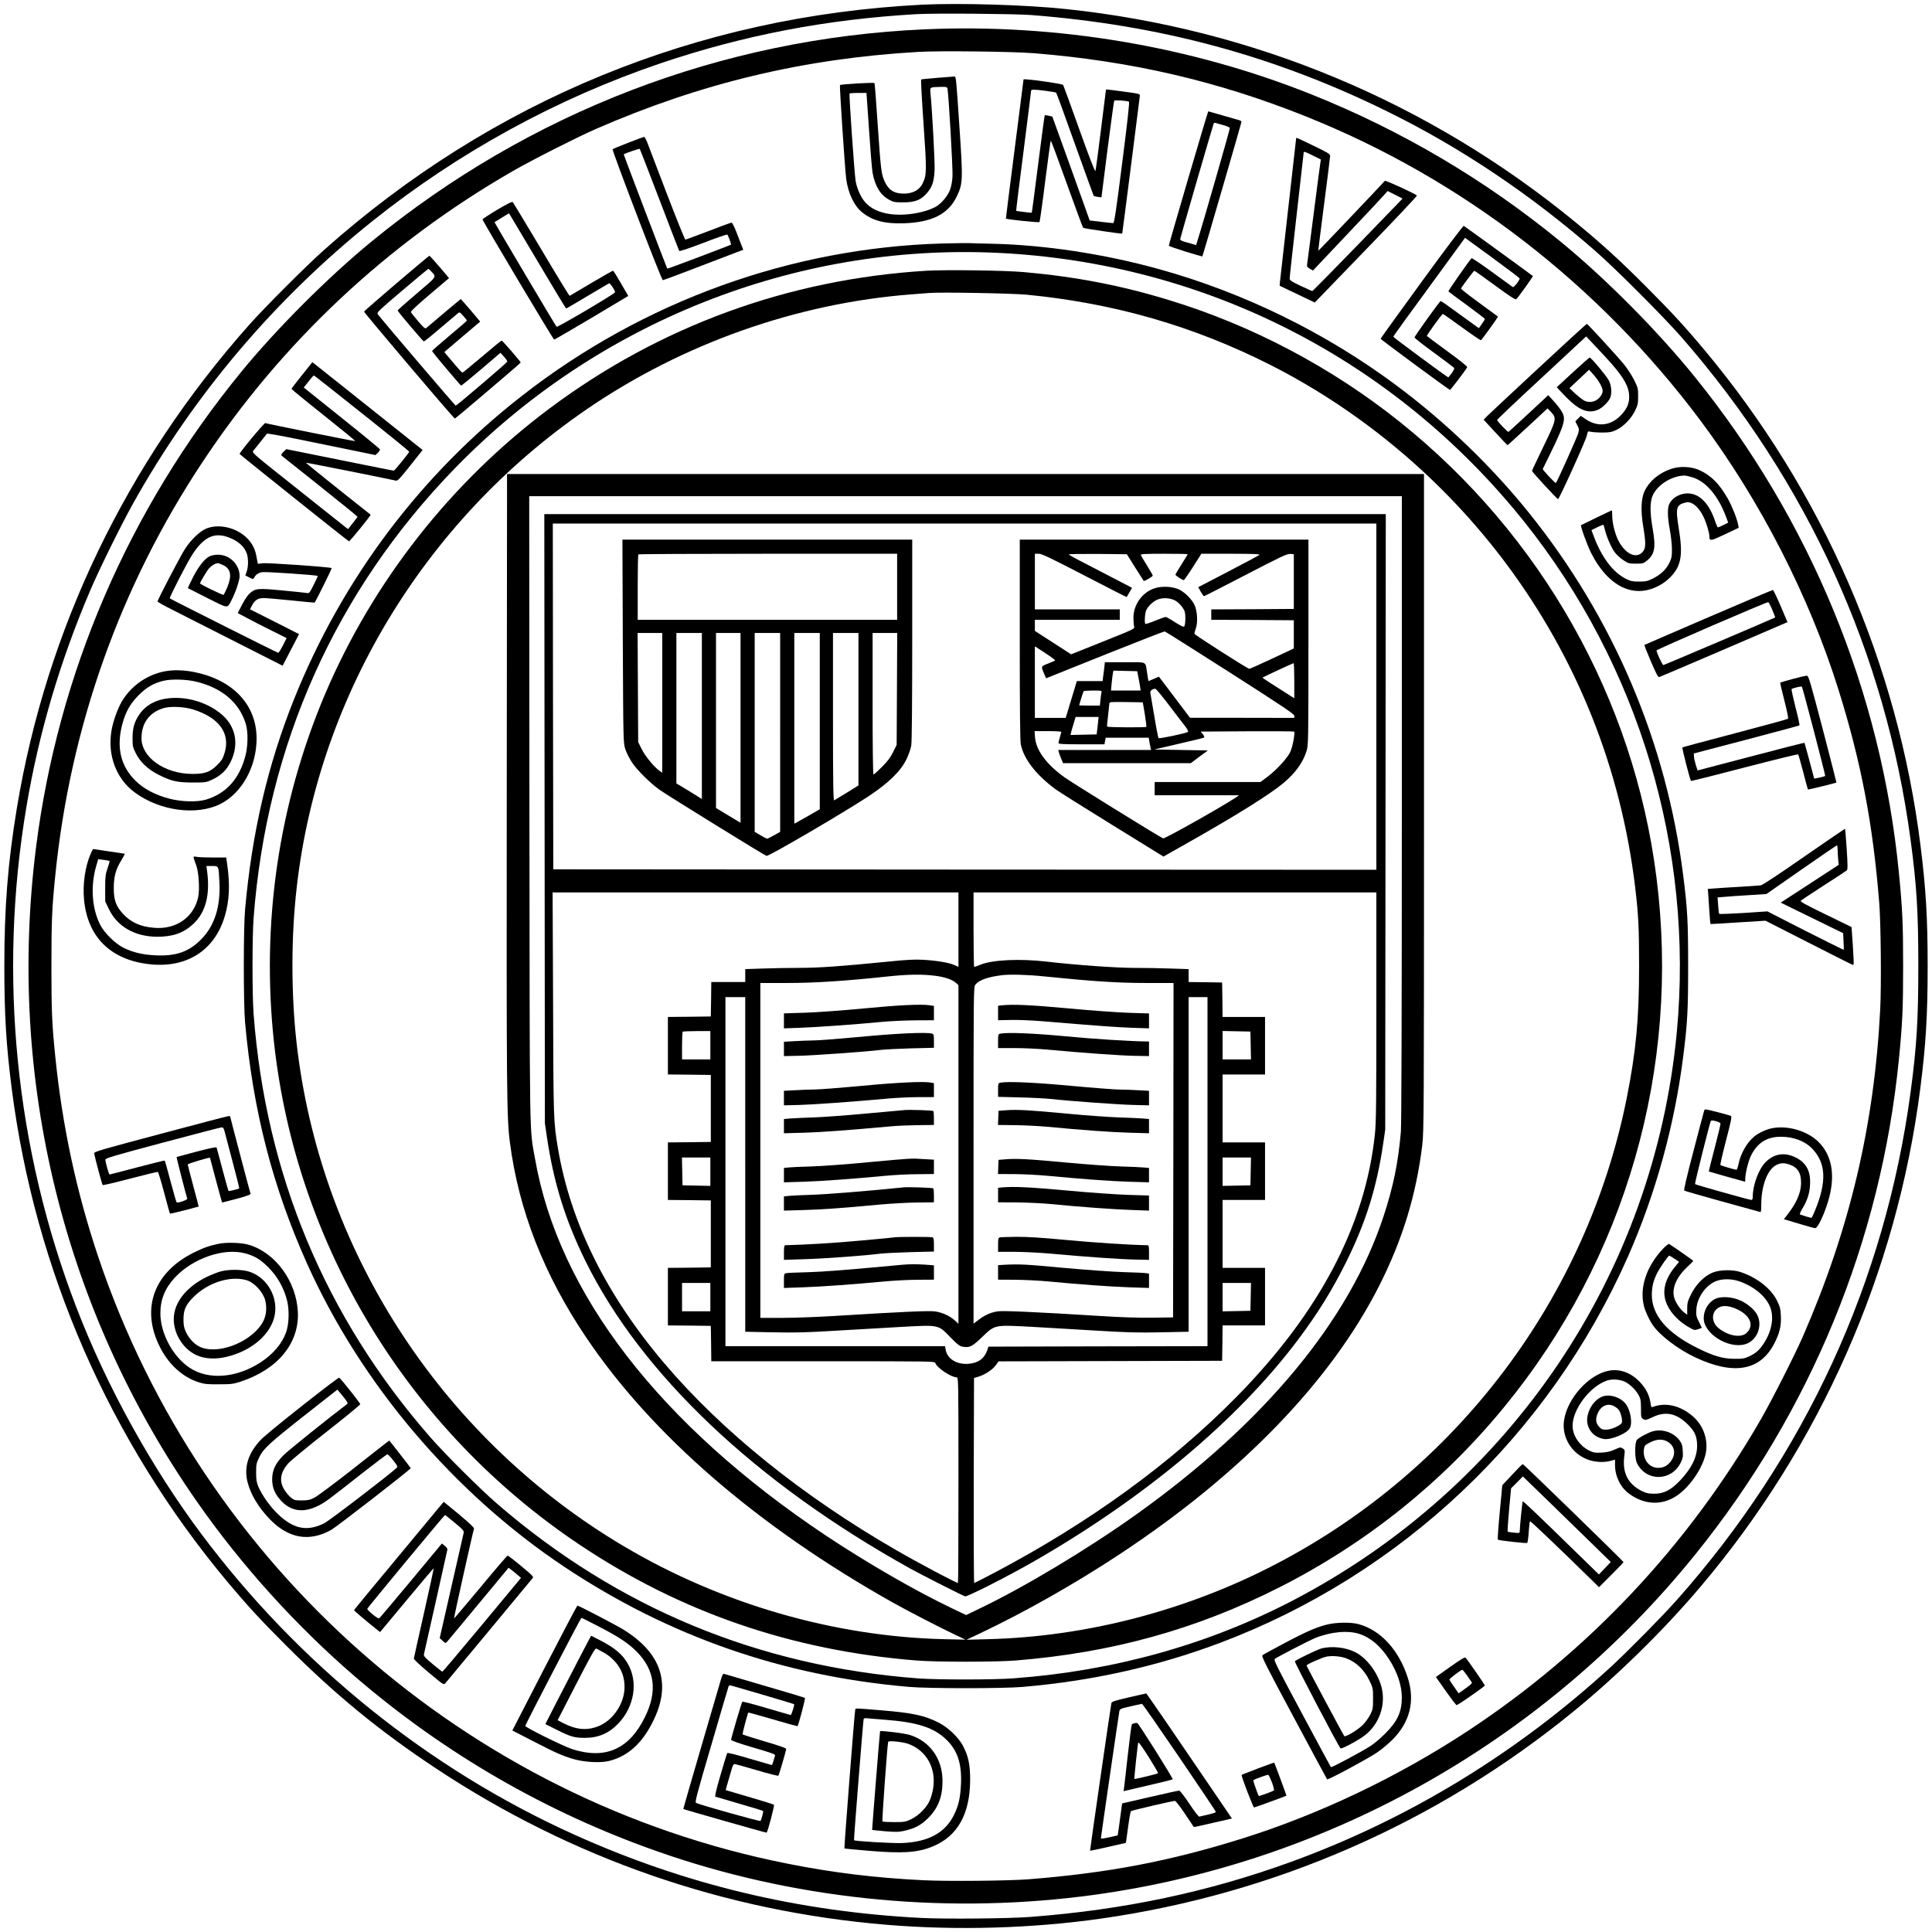 <?xml version="1.0" standalone="no"?>
<!DOCTYPE svg PUBLIC "-//W3C//DTD SVG 20010904//EN"
 "http://www.w3.org/TR/2001/REC-SVG-20010904/DTD/svg10.dtd">
<svg version="1.0" xmlns="http://www.w3.org/2000/svg"
 width="2048pt" height="2048pt" viewBox="0 0 2048 2048"
 preserveAspectRatio="xMidYMid meet">

<g transform="translate(0,2048) scale(0.1,-0.1)"
fill="#000000" stroke="none">
<path d="M9770 20430 c-2378 -121 -4550 -1011 -6332 -2597 -188 -167 -630
-609 -798 -798 -1302 -1466 -2147 -3225 -2461 -5120 -96 -582 -133 -1049 -133
-1675 0 -521 19 -835 79 -1305 246 -1918 1038 -3729 2283 -5220 214 -255 356
-410 627 -680 520 -521 988 -904 1585 -1300 1441 -955 3061 -1517 4785 -1659
736 -61 1533 -38 2260 65 1845 262 3565 1015 5010 2193 467 381 961 865 1351
1326 1270 1500 2080 3335 2329 5275 60 467 79 784 79 1300 0 509 -18 818 -75
1275 -239 1927 -1035 3756 -2287 5255 -213 255 -356 410 -627 681 -282 283
-471 454 -750 683 -1547 1268 -3406 2046 -5395 2255 -421 45 -1130 66 -1530
46z m1155 -109 c1374 -106 2584 -433 3780 -1022 779 -383 1515 -877 2200
-1474 219 -191 728 -701 920 -920 1335 -1530 2165 -3351 2429 -5335 64 -479
81 -759 81 -1330 0 -571 -17 -851 -81 -1330 -268 -2011 -1119 -3861 -2483
-5395 -154 -173 -521 -545 -701 -710 -990 -908 -2139 -1608 -3380 -2060 -882
-321 -1777 -510 -2765 -585 -231 -18 -905 -24 -1160 -11 -1304 67 -2509 356
-3675 882 -1546 696 -2923 1807 -3957 3190 -531 711 -1002 1564 -1323 2399
-647 1680 -831 3519 -530 5307 132 785 355 1540 676 2293 96 225 327 694 456
925 643 1150 1502 2164 2533 2989 912 730 1959 1303 3060 1676 880 297 1755
465 2710 520 194 11 1028 4 1210 -9z"/>
<path d="M9800 20169 c-2148 -95 -4187 -878 -5860 -2248 -457 -374 -1007 -924
-1381 -1381 -1195 -1459 -1946 -3200 -2178 -5050 -309 -2457 295 -4907 1708
-6930 470 -674 1053 -1318 1676 -1854 945 -813 2027 -1439 3205 -1852 1418
-499 2975 -664 4490 -478 2547 313 4886 1615 6509 3624 1223 1513 1970 3328
2160 5250 38 382 45 540 45 990 0 449 -7 602 -45 990 -187 1915 -937 3737
-2162 5253 -393 487 -947 1045 -1427 1438 -797 653 -1684 1177 -2640 1559
-1280 512 -2706 751 -4100 689z m1160 -253 c1035 -84 1950 -296 2885 -671
1652 -661 3100 -1777 4182 -3225 634 -850 1150 -1857 1462 -2852 240 -768 365
-1422 432 -2263 17 -220 23 -867 10 -1125 -63 -1230 -323 -2330 -821 -3470
-88 -200 -326 -670 -444 -875 -770 -1336 -1823 -2457 -3101 -3300 -739 -487
-1576 -887 -2397 -1144 -769 -241 -1421 -365 -2263 -432 -215 -17 -876 -23
-1125 -10 -514 26 -953 80 -1435 176 -3392 672 -6198 3144 -7303 6430 -231
687 -382 1391 -456 2125 -35 341 -41 484 -41 960 0 476 6 619 41 960 159 1579
689 3068 1560 4381 843 1273 1957 2318 3289 3085 205 118 675 356 875 444
1116 488 2206 749 3425 820 228 13 996 4 1225 -14z"/>
<path d="M9937 19655 c-92 -7 -170 -15 -173 -18 -3 -3 8 -215 26 -471 35 -503
34 -540 -11 -633 -39 -80 -135 -119 -252 -101 -68 10 -113 48 -148 122 -37 79
-42 122 -76 619 -15 230 -30 422 -33 426 -5 9 -356 -11 -366 -21 -6 -7 52
-883 66 -993 20 -151 82 -284 166 -353 110 -91 242 -126 449 -119 294 11 465
97 555 280 67 139 69 171 31 732 -35 530 -37 546 -54 544 -7 -1 -88 -7 -180
-14z m107 -117 c12 -58 58 -853 53 -928 -3 -51 -13 -107 -26 -141 -24 -64 -85
-139 -142 -175 -61 -38 -176 -72 -289 -84 -206 -23 -375 22 -466 123 -47 51
-90 147 -104 228 -13 82 -72 921 -64 928 3 3 45 6 92 6 l87 0 27 -390 c14
-214 31 -418 37 -453 26 -144 82 -237 172 -287 50 -28 62 -30 154 -30 123 0
184 23 248 95 58 64 78 124 84 245 4 85 -24 610 -43 812 -7 71 -10 69 108 72
63 1 68 -1 72 -21z"/>
<path d="M10850 19638 c0 -2 -43 -334 -94 -738 -52 -404 -94 -736 -93 -737 9
-9 349 -45 356 -37 4 5 32 201 61 437 30 235 56 427 59 427 3 0 80 -206 170
-458 90 -251 168 -461 173 -467 7 -7 406 -66 414 -61 2 1 180 1399 187 1461 2
18 -9 22 -113 36 -63 9 -144 20 -180 24 l-66 7 -53 -424 c-29 -233 -55 -431
-59 -440 -5 -11 -66 147 -171 441 -90 252 -167 464 -171 470 -8 14 -420 71
-420 59z m242 -122 c54 -7 101 -15 104 -19 4 -3 94 -250 200 -548 107 -298
196 -544 198 -546 2 -3 22 -7 43 -10 l39 -5 64 507 c36 278 68 511 71 517 6
10 137 1 157 -11 6 -4 -18 -228 -72 -646 -66 -520 -84 -640 -96 -640 -8 0 -68
6 -132 14 l-117 14 -77 216 c-43 119 -132 367 -198 551 l-121 334 -38 9 c-21
5 -40 7 -42 5 -3 -2 -34 -235 -70 -518 -36 -283 -66 -514 -68 -515 -3 -3 -161
17 -165 20 -2 1 33 286 78 632 44 346 80 634 80 641 0 15 39 15 162 -2z"/>
<path d="M12597 18593 c-114 -390 -208 -712 -207 -718 0 -8 351 -119 356 -112
5 7 414 1415 414 1424 0 6 -8 14 -17 17 -10 3 -88 25 -174 50 -86 25 -158 46
-161 46 -2 0 -97 -318 -211 -707z m366 562 c38 -10 71 -24 74 -31 3 -9 -288
-1024 -348 -1211 l-10 -32 -47 15 c-26 8 -64 19 -84 24 -21 6 -38 17 -38 24 0
10 337 1173 355 1225 3 7 11 11 18 9 6 -3 43 -13 80 -23z"/>
<path d="M6658 18966 c-86 -33 -160 -64 -164 -68 -9 -10 518 -1388 532 -1388
6 0 170 61 365 136 195 74 384 147 421 161 l67 25 -20 51 c-12 29 -37 94 -56
145 -20 50 -41 92 -48 92 -7 0 -118 -40 -246 -90 -128 -49 -238 -90 -244 -90
-5 0 -93 217 -195 483 -101 265 -195 510 -208 545 -13 34 -29 62 -35 61 -7 -1
-83 -29 -169 -63z m333 -604 c111 -292 206 -537 209 -542 4 -6 106 28 255 85
136 53 251 92 255 88 10 -11 44 -103 39 -106 -10 -8 -672 -258 -675 -255 -6 6
-465 1210 -462 1212 21 14 165 62 169 58 4 -4 98 -247 210 -540z"/>
<path d="M13740 19016 c0 -2 -38 -341 -85 -752 -47 -412 -86 -763 -88 -781
l-2 -32 186 -89 186 -89 544 563 c299 309 542 566 539 571 -10 16 -333 164
-340 156 -48 -55 -703 -743 -705 -741 -2 2 26 224 61 493 35 270 64 500 64
513 0 19 -24 34 -176 107 -178 86 -184 88 -184 81z m181 -187 l81 -40 -6 -37
c-4 -20 -35 -264 -71 -542 -35 -278 -67 -517 -69 -532 -4 -22 1 -30 28 -46
l34 -20 358 379 c198 209 376 398 396 422 l38 42 79 -40 79 -40 -474 -490
c-261 -269 -478 -490 -483 -490 -5 0 -61 25 -124 55 -92 43 -116 59 -116 76
-1 11 33 316 74 678 41 362 75 660 75 662 0 10 27 1 101 -37z"/>
<path d="M5270 18256 c-85 -51 -155 -97 -155 -102 0 -16 749 -1273 759 -1274
5 0 184 104 398 231 l388 232 -21 36 c-109 189 -135 231 -142 231 -4 0 -108
-59 -230 -131 -122 -73 -225 -134 -228 -135 -4 -2 -139 218 -299 489 -161 270
-298 497 -304 504 -8 8 -50 -12 -166 -81z m448 -578 c152 -257 280 -468 283
-468 4 0 105 59 225 131 121 72 224 133 230 136 11 4 64 -75 64 -95 0 -15
-611 -375 -620 -366 -13 14 -661 1107 -658 1109 2 2 37 23 78 48 l75 46 23
-37 c12 -20 147 -247 300 -504z"/>
<path d="M15070 17493 c-239 -328 -435 -600 -435 -604 0 -7 719 -538 735 -542
6 -2 157 196 183 240 5 7 -72 69 -208 168 -118 86 -217 160 -219 163 -5 8 158
233 169 234 4 0 94 -63 201 -141 107 -78 198 -140 203 -137 12 8 184 247 180
250 -2 2 -92 67 -199 146 -107 78 -194 146 -193 151 4 14 135 189 142 189 3 0
102 -70 219 -156 155 -114 216 -153 225 -146 18 15 180 242 176 246 -30 24
-725 529 -733 532 -6 2 -207 -264 -446 -593z m1038 37 c6 -16 -60 -100 -72
-93 -6 4 -105 76 -220 160 -116 84 -213 150 -217 146 -41 -48 -249 -345 -245
-352 3 -4 91 -70 196 -146 104 -76 190 -142 190 -146 0 -5 -14 -29 -32 -53
l-31 -45 -31 22 c-17 12 -107 77 -199 144 -92 68 -171 123 -175 122 -10 0
-277 -372 -277 -386 0 -7 90 -78 200 -158 110 -81 206 -152 214 -160 11 -11 8
-20 -19 -59 -19 -25 -35 -46 -38 -46 -10 0 -582 423 -582 430 0 8 116 168 602
832 l158 217 288 -210 c158 -116 288 -214 290 -219z"/>
<path d="M9990 17899 c-1604 -46 -3169 -611 -4451 -1610 -1080 -840 -1911
-1946 -2421 -3218 -280 -699 -447 -1416 -520 -2231 -18 -196 -18 -1004 0
-1200 84 -933 291 -1738 657 -2555 573 -1276 1552 -2430 2727 -3214 1106 -737
2317 -1159 3658 -1273 209 -18 991 -18 1200 0 732 62 1427 217 2085 464 1928
724 3495 2206 4330 4093 295 667 497 1399 589 2135 44 349 51 482 51 950 0
468 -7 601 -51 950 -177 1415 -738 2736 -1635 3852 -396 493 -879 958 -1395
1344 -756 565 -1629 993 -2538 1244 -577 159 -1201 253 -1751 266 -121 2 -236
6 -255 7 -19 1 -145 -1 -280 -4z m580 -99 c2202 -103 4209 -1127 5587 -2850
1217 -1523 1799 -3468 1618 -5410 -240 -2564 -1764 -4822 -4067 -6024 -900
-469 -1897 -748 -2963 -827 -207 -16 -805 -16 -1010 -1 -1694 128 -3186 746
-4465 1851 -176 152 -555 529 -709 706 -1115 1277 -1745 2786 -1873 4490 -15
206 -15 804 0 1010 138 1837 870 3471 2137 4774 1504 1546 3605 2381 5745
2281z"/>
<path d="M9820 17610 c-1464 -89 -2828 -588 -3995 -1460 -1046 -782 -1874
-1838 -2381 -3032 -492 -1163 -677 -2430 -539 -3693 237 -2154 1425 -4106
3238 -5319 1072 -717 2249 -1122 3572 -1228 208 -17 842 -17 1050 0 1023 82
1923 332 2800 777 923 469 1727 1113 2380 1910 1290 1572 1871 3592 1614 5615
-239 1892 -1221 3632 -2727 4833 -721 575 -1562 1019 -2440 1286 -510 156
-989 248 -1542 297 -208 18 -821 26 -1030 14z m1065 -254 c925 -90 1765 -332
2575 -741 976 -494 1843 -1223 2505 -2109 753 -1009 1219 -2177 1369 -3436 34
-287 41 -422 41 -830 0 -563 -32 -901 -131 -1400 -422 -2113 -1792 -3934
-3715 -4938 -943 -493 -2012 -772 -3059 -798 l-225 -6 136 64 c487 231 1011
528 1490 844 1289 851 2237 1833 2749 2844 248 491 393 964 457 1495 17 142
18 333 18 3630 l0 3480 -4860 0 -4860 0 -3 -3270 c-3 -3309 -1 -3547 33 -3813
93 -719 361 -1406 810 -2071 697 -1035 1819 -2005 3250 -2809 168 -94 501
-266 670 -346 l100 -47 -225 5 c-1164 27 -2362 373 -3390 981 -1901 1123
-3187 3068 -3464 5240 -67 517 -74 1128 -20 1660 208 2065 1345 3965 3084
5157 1016 696 2229 1125 3445 1218 77 6 158 12 180 14 115 11 882 -3 1040 -18z
m3975 -5443 c0 -2161 -4 -3350 -10 -3428 -28 -330 -81 -587 -185 -902 -364
-1103 -1263 -2187 -2616 -3154 -522 -373 -1206 -783 -1693 -1014 l-115 -55
-143 68 c-398 190 -898 479 -1341 773 -1762 1175 -2838 2568 -3086 3999 -60
341 -55 72 -59 3703 l-2 3317 4625 0 4625 0 0 -3307z"/>
<path d="M5773 11803 l3 -3228 21 -145 c71 -482 194 -880 408 -1315 590 -1199
1802 -2349 3436 -3258 124 -69 554 -287 589 -299 21 -7 439 205 713 361 1190
681 2178 1509 2818 2361 208 278 358 519 508 820 210 423 325 791 394 1260
l21 145 3 3263 3 3262 -4460 0 -4460 0 3 -3227z m8817 1292 l0 -1835 -4362 2
-4363 3 -3 1833 -2 1832 4365 0 4365 0 0 -1835z m-4430 -2469 l0 -395 -43 19
c-58 26 -191 48 -334 56 -91 5 -177 0 -373 -20 -492 -49 -731 -66 -940 -66
-114 0 -289 -3 -388 -7 l-182 -6 0 -69 0 -68 -180 0 -180 0 -2 -182 -3 -183
-227 -3 -228 -2 0 -305 0 -305 228 -2 227 -3 0 -355 0 -355 -227 -3 -228 -2 0
-305 0 -305 228 -2 227 -3 0 -355 0 -355 -227 -3 -228 -2 0 -305 0 -305 228
-2 227 -3 3 -187 2 -188 1185 0 c1156 0 1184 0 1190 -19 16 -50 167 -151 225
-151 20 0 20 -12 20 -1090 0 -599 -2 -1090 -5 -1090 -20 0 -424 214 -655 348
-992 572 -1844 1258 -2455 1977 -617 726 -997 1492 -1130 2280 -48 286 -48
294 -52 1538 l-5 1177 2151 0 2151 0 0 -394z m4430 -811 c0 -1009 -2 -1230
-15 -1353 -100 -967 -588 -1895 -1464 -2786 -696 -707 -1559 -1334 -2569
-1867 -114 -60 -210 -109 -215 -109 -4 0 -6 489 -5 1086 l3 1087 45 13 c68 20
151 74 185 121 l30 42 1185 3 1185 3 3 188 2 187 225 0 225 0 0 305 0 305
-225 0 -225 0 0 360 0 360 225 0 225 0 0 305 0 305 -225 0 -225 0 0 360 0 360
225 0 225 0 0 305 0 305 -225 0 -225 0 -2 183 -3 182 -177 3 -178 2 0 69 0 68
-187 6 c-104 4 -278 7 -388 7 -198 0 -615 30 -935 67 -280 32 -567 19 -696
-33 -33 -13 -64 -24 -67 -24 -4 0 -7 178 -7 395 l0 395 2135 0 2135 0 0 -1205z
m-4675 321 c104 -13 183 -41 222 -78 l23 -21 0 -1795 0 -1794 -41 37 c-53 47
-127 81 -204 93 -61 10 -350 -3 -1075 -48 -179 -11 -427 -20 -552 -20 l-228 0
0 1775 0 1775 286 0 c290 0 614 21 1064 69 213 23 372 25 505 7z m1152 -6
c509 -52 783 -70 1080 -70 l293 0 -2 -1772 -3 -1773 -220 -3 c-142 -2 -337 4
-550 18 -714 44 -1028 58 -1090 49 -75 -12 -135 -39 -202 -90 l-53 -40 0 1784
c0 1776 0 1784 20 1810 38 48 133 82 285 100 83 10 271 5 442 -13z m-3167
-1993 l0 -1774 293 -6 c243 -5 357 -2 682 18 215 13 526 31 692 40 388 21 378
24 507 -110 73 -75 98 -95 129 -100 74 -14 102 0 206 100 140 134 129 131 514
111 166 -9 480 -28 697 -41 329 -20 444 -23 688 -18 l292 6 0 1774 0 1773 100
0 100 0 0 -1850 0 -1850 -1161 -2 -1161 -3 -13 -39 c-31 -88 -96 -135 -199
-143 -123 -10 -225 53 -241 148 l-7 39 -1164 0 -1164 0 0 1850 0 1850 105 0
105 0 0 -1773z m-370 1263 l0 -150 -150 0 -150 0 0 143 c0 79 3 147 7 150 3 4
71 7 150 7 l143 0 0 -150z m5728 -2 l3 -148 -151 0 -150 0 0 150 0 151 148 -3
147 -3 3 -147z m-5728 -1338 l0 -151 -147 3 -148 3 -3 148 -3 147 151 0 150 0
0 -150z m5728 3 l-3 -148 -147 -3 -148 -3 0 151 0 150 150 0 151 0 -3 -147z
m-5728 -1333 l0 -150 -150 0 -150 0 0 150 0 150 150 0 150 0 0 -150z m5728 3
l-3 -148 -147 -3 -148 -3 0 151 0 150 150 0 151 0 -3 -147z"/>
<path d="M6602 13683 c5 -1074 5 -1078 27 -1145 12 -37 44 -100 71 -141 55
-82 193 -219 290 -288 90 -64 1123 -702 1136 -702 32 -1 823 462 1079 631 212
140 342 266 403 392 25 51 46 111 52 150 6 41 10 462 10 1123 l0 1057 -1536 0
-1536 0 4 -1077z m2908 577 l0 -350 -1375 0 -1375 0 0 343 c0 189 3 347 7 350
3 4 622 7 1375 7 l1368 0 0 -350z m-2490 -1231 l0 -740 -29 20 c-59 42 -152
156 -189 230 l-37 75 -3 578 -3 578 131 0 130 0 0 -741z m420 -139 l0 -880
-107 67 c-60 36 -120 73 -135 82 l-28 16 0 798 0 797 135 0 135 0 0 -880z
m410 -125 l0 -1006 -23 13 c-13 7 -71 42 -130 78 l-107 65 0 928 0 927 130 0
130 0 0 -1005z m420 -49 l0 -1054 -64 -36 c-35 -20 -69 -36 -74 -36 -6 0 -38
16 -71 36 l-61 36 0 1054 0 1054 135 0 135 0 0 -1054z m420 120 l0 -934 -112
-65 c-62 -35 -123 -69 -135 -76 l-23 -12 0 1011 0 1010 135 0 135 0 0 -934z
m410 126 l0 -808 -122 -76 c-68 -41 -129 -79 -135 -82 -10 -6 -13 174 -13 883
l0 891 135 0 135 0 0 -808z m408 215 l-3 -593 -38 -77 c-28 -57 -58 -97 -118
-157 -44 -44 -84 -80 -90 -80 -5 0 -9 289 -9 750 l0 750 130 0 131 0 -3 -593z"/>
<path d="M10810 13700 c0 -734 3 -1075 11 -1112 33 -156 162 -322 369 -475 30
-23 300 -192 599 -377 l544 -336 251 142 c512 289 877 517 1018 635 128 106
211 221 248 342 19 61 20 98 20 1152 l0 1089 -1530 0 -1530 0 0 -1060z m686
679 c245 -127 446 -230 448 -228 1 2 15 25 29 51 l27 47 -152 79 c-84 44 -235
122 -335 174 -101 51 -183 96 -183 101 0 4 138 6 307 5 l308 -3 87 -139 c48
-76 90 -141 92 -144 7 -6 96 47 96 56 0 5 -28 53 -61 107 -34 55 -64 105 -66
112 -4 10 48 13 246 13 138 0 251 -2 251 -5 0 -2 -29 -50 -65 -107 -36 -56
-65 -105 -65 -110 0 -9 75 -58 88 -58 5 0 49 63 98 140 l89 140 315 0 c267 -1
312 -3 297 -14 -10 -8 -159 -87 -331 -177 l-314 -163 26 -48 c15 -26 31 -48
35 -48 4 0 203 102 442 226 376 195 439 225 472 222 l38 -3 0 -290 0 -290
-437 -3 -438 -2 0 -55 0 -55 438 -2 437 -3 0 -150 0 -149 -230 -108 c-126 -59
-236 -108 -242 -108 -16 0 -577 358 -581 371 -2 5 4 29 13 54 25 63 17 193
-14 255 -31 61 -96 126 -156 158 -72 37 -197 43 -277 12 -124 -46 -212 -172
-213 -305 0 -38 3 -82 7 -96 7 -25 5 -26 -330 -160 l-338 -135 -192 124 -192
124 0 59 0 59 450 0 450 0 0 55 0 55 -450 0 -450 0 0 295 0 295 40 0 c33 0
121 -42 486 -231z m973 -272 c22 -15 53 -46 68 -69 24 -36 28 -52 28 -114 0
-40 -5 -78 -11 -84 -8 -8 -34 3 -98 44 -47 31 -92 56 -99 56 -8 0 -58 -18
-112 -40 -54 -22 -101 -37 -104 -34 -12 12 -4 120 11 149 23 44 67 85 113 107
59 27 149 21 204 -15z m570 -757 c567 -363 680 -439 681 -457 l0 -23 -552 1
-553 0 -165 218 -165 218 -54 -23 c-29 -13 -55 -24 -56 -24 -1 0 -8 35 -14 78
-22 138 9 122 -236 122 l-213 0 -6 -57 c-4 -32 -9 -77 -13 -100 l-5 -43 -137
0 -136 0 -59 -195 -59 -195 -164 0 -163 0 0 380 0 379 109 -71 c61 -40 108
-75 106 -78 -2 -4 -36 -19 -75 -34 -78 -31 -77 -26 -39 -114 l18 -42 38 15
c21 8 301 121 623 250 322 128 590 233 596 232 7 -1 318 -198 693 -437z m681
-86 l0 -186 -22 14 c-189 119 -317 202 -315 205 7 6 322 153 330 153 4 0 7
-84 7 -186z m-1654 43 c7 -32 15 -78 19 -102 l6 -45 -157 0 -157 0 7 77 c4 42
10 89 13 105 l6 29 126 -3 126 -3 11 -58z m320 -294 c70 -93 148 -194 173
-226 31 -40 41 -61 33 -66 -26 -16 -303 -74 -311 -65 -4 5 -25 110 -45 234
-21 124 -40 234 -42 246 -5 20 21 42 53 43 6 1 69 -74 139 -166z m-710 125
c-3 -13 -8 -49 -11 -80 l-6 -58 -110 0 c-60 0 -109 2 -109 4 0 7 42 141 47
149 2 4 47 7 99 7 93 0 94 0 90 -22z m460 -231 c11 -70 18 -129 16 -132 -9 -8
-410 -6 -416 3 -2 4 2 57 10 117 7 61 13 118 14 128 0 16 13 17 177 15 l177
-3 22 -128z m-500 -119 l-11 -93 -139 -3 -138 -3 6 28 c4 15 16 58 28 96 l20
67 122 0 122 0 -10 -92z m-386 -66 c0 -5 -7 -31 -15 -58 -8 -27 -15 -55 -15
-61 0 -10 55 -13 244 -13 l244 0 6 35 7 35 228 0 228 0 7 -42 c4 -24 9 -53 13
-65 l5 -23 -492 0 -492 0 6 -24 c3 -13 15 -45 26 -70 l19 -46 677 0 677 0 90
68 91 67 -284 5 -285 5 258 60 c141 32 262 62 269 66 7 5 4 16 -11 36 l-23 28
493 3 c271 1 494 0 497 -3 13 -13 -17 -169 -42 -219 -34 -68 -144 -187 -241
-261 l-74 -55 -560 0 -561 0 0 -70 0 -70 447 0 448 0 -35 -24 c-143 -96 -751
-438 -770 -433 -24 6 -951 580 -1044 646 -191 136 -304 288 -314 423 l-5 68
142 0 c77 0 141 -4 141 -8z"/>
<path d="M9155 9790 c-217 -21 -491 -41 -617 -45 l-228 -7 0 -80 0 -79 173 6
c188 7 588 36 847 61 91 9 256 17 367 18 l203 1 0 76 0 76 -46 7 c-98 13 -323
2 -699 -34z"/>
<path d="M9120 9489 c-217 -20 -440 -38 -496 -38 -55 -1 -149 -4 -207 -8
l-107 -6 0 -76 0 -76 153 3 c154 3 739 45 877 63 41 5 184 12 318 16 l242 6 0
72 c0 67 -2 73 -22 79 -61 16 -384 1 -758 -35z"/>
<path d="M9130 8969 c-217 -20 -440 -38 -495 -38 -55 -1 -151 -4 -212 -8
l-113 -6 0 -77 0 -77 163 4 c149 4 554 33 942 68 88 8 233 15 323 15 l162 0 0
74 0 74 -31 6 c-75 15 -364 1 -739 -35z"/>
<path d="M9590 8713 c-25 -2 -213 -19 -419 -38 -205 -19 -451 -37 -545 -40
-94 -3 -204 -8 -243 -11 l-73 -6 0 -75 0 -76 218 6 c189 6 423 23 912 67 69 7
200 12 292 13 l168 2 0 72 c0 39 -3 74 -7 76 -12 7 -252 15 -303 10z"/>
<path d="M9205 8160 c-225 -22 -500 -42 -610 -45 -110 -3 -219 -8 -242 -11
l-43 -5 0 -76 0 -76 208 6 c199 7 506 29 867 63 94 9 248 17 342 17 l173 2 0
76 0 76 -107 6 c-141 9 -120 10 -588 -33z"/>
<path d="M9585 7894 c-346 -36 -830 -75 -971 -79 -98 -3 -207 -8 -241 -11
l-63 -6 0 -75 0 -76 208 6 c210 6 412 21 807 58 121 11 300 21 397 22 l178 2
0 72 c0 39 -3 74 -7 76 -12 7 -262 15 -308 11z"/>
<path d="M9485 7364 c-11 -2 -171 -18 -355 -34 -262 -25 -591 -45 -807 -50 -9
0 -13 -22 -13 -77 l0 -78 217 7 c207 6 635 37 808 59 44 5 189 12 323 16 l242
6 0 72 c0 57 -3 74 -16 79 -16 6 -363 6 -399 0z"/>
<path d="M9565 7073 c-588 -55 -830 -74 -1002 -79 -114 -3 -218 -7 -230 -10
-21 -4 -23 -10 -23 -81 l0 -76 203 7 c200 7 532 31 862 62 94 9 250 17 347 18
l178 1 0 76 0 76 -92 7 c-91 6 -169 6 -243 -1z"/>
<path d="M10618 9823 l-38 -4 0 -77 0 -77 132 3 c73 2 216 -4 318 -12 600 -50
804 -65 968 -71 l182 -6 0 79 0 79 -217 7 c-120 4 -409 25 -642 47 -391 36
-581 45 -703 32z"/>
<path d="M10603 9523 c-21 -4 -23 -10 -23 -79 l0 -74 173 0 c94 0 244 -7 332
-15 404 -37 784 -64 933 -67 l162 -3 0 78 0 77 -27 0 c-172 2 -559 26 -857 55
-342 32 -613 43 -693 28z"/>
<path d="M10603 9003 c-21 -4 -23 -10 -23 -77 l0 -73 233 -6 c127 -3 273 -11
322 -16 193 -22 718 -60 878 -64 l167 -4 0 77 0 77 -112 6 c-62 4 -151 7 -198
7 -47 0 -281 18 -520 40 -402 37 -667 48 -747 33z"/>
<path d="M10665 8711 l-80 -6 -3 -75 -3 -75 178 -2 c98 -1 252 -9 343 -17 378
-36 667 -57 868 -63 l212 -6 0 76 0 75 -72 6 c-40 3 -152 8 -248 11 -96 3
-339 20 -540 39 -411 39 -540 46 -655 37z"/>
<path d="M10660 8191 l-75 -6 -3 -75 -3 -75 178 -1 c98 -1 255 -9 348 -18 370
-35 670 -57 868 -63 l207 -6 0 76 0 76 -52 5 c-29 3 -138 8 -243 11 -104 3
-359 21 -565 40 -414 39 -548 46 -660 36z"/>
<path d="M10623 7893 l-43 -4 0 -77 0 -77 193 -1 c105 -1 269 -8 362 -17 314
-31 659 -56 853 -63 l192 -7 0 80 0 80 -227 7 c-126 4 -418 25 -653 47 -385
35 -551 43 -677 32z"/>
<path d="M10598 7363 c-15 -4 -18 -16 -18 -79 l0 -74 173 0 c95 0 268 -9 383
-19 355 -33 742 -60 897 -63 l147 -3 0 78 c0 67 -2 77 -17 77 -182 3 -557 27
-852 55 -267 25 -420 35 -535 34 -89 -1 -169 -3 -178 -6z"/>
<path d="M10648 7073 l-68 -4 0 -77 0 -77 183 -1 c100 -1 259 -9 352 -18 345
-33 656 -55 858 -62 l207 -7 0 76 0 76 -32 5 c-18 3 -125 8 -238 11 -113 3
-398 24 -634 45 -407 38 -467 41 -628 33z"/>
<path d="M4203 17477 c-189 -161 -343 -296 -344 -300 -1 -11 954 -1138 963
-1134 11 4 698 588 698 594 0 9 -194 233 -202 233 -5 0 -98 -76 -208 -170
-110 -93 -203 -170 -208 -170 -5 0 -38 35 -74 78 -36 42 -77 91 -92 109 l-26
31 190 162 190 161 -101 120 c-56 65 -103 119 -105 119 -2 0 -236 -196 -364
-306 -13 -11 -26 -1 -88 71 -40 47 -75 91 -77 97 -3 8 82 87 200 186 l205 174
-101 119 c-56 65 -104 119 -108 118 -3 0 -160 -132 -348 -292z m368 126 c57
-63 69 -45 -153 -234 -112 -95 -203 -176 -203 -180 0 -11 269 -328 278 -328 7
-1 112 86 361 298 17 15 21 13 57 -28 21 -24 39 -46 38 -50 0 -3 -83 -75 -185
-160 -101 -85 -184 -158 -184 -162 0 -9 298 -363 308 -366 4 -2 99 76 212 172
l205 175 38 -42 c21 -23 36 -46 34 -52 -4 -13 -536 -466 -546 -466 -7 0 -797
926 -828 971 -11 15 18 43 260 248 149 127 275 231 278 231 3 0 16 -12 30 -27z"/>
<path d="M16310 16579 c-278 -258 -523 -487 -544 -508 l-39 -40 124 -134 c68
-74 126 -135 129 -136 3 0 100 88 215 195 l210 195 38 -40 c60 -65 56 -80 -83
-367 -66 -136 -120 -251 -120 -256 0 -11 266 -299 276 -299 12 0 295 623 305
674 11 48 11 48 42 40 18 -4 73 -8 122 -8 77 0 98 4 148 27 77 36 161 123 201
207 27 58 31 77 31 152 0 80 -3 91 -42 170 -23 46 -71 120 -106 164 -62 77
-383 428 -396 432 -3 1 -233 -210 -511 -468z m768 51 c142 -162 192 -255 192
-358 0 -71 -25 -127 -84 -190 -109 -116 -250 -133 -379 -44 l-50 34 -29 -29
-29 -30 21 -41 c19 -36 20 -46 10 -84 -10 -38 -224 -516 -237 -528 -6 -6 -144
141 -139 149 238 481 252 524 199 612 -15 26 -53 74 -84 108 l-57 62 -207
-193 c-114 -106 -211 -194 -214 -196 -9 -3 -121 113 -121 126 0 5 212 207 472
447 l472 439 94 -100 c52 -54 128 -137 170 -184z"/>
<path d="M16674 16534 c-93 -86 -170 -157 -171 -158 -2 -1 41 -47 95 -102 138
-141 232 -180 336 -140 47 18 120 88 136 132 18 47 12 127 -15 180 -24 47
-188 244 -204 244 -4 0 -84 -70 -177 -156z m291 -128 c30 -60 31 -79 6 -120
-39 -62 -116 -85 -179 -52 -17 9 -59 42 -93 73 l-62 58 104 98 104 98 47 -53
c26 -29 59 -75 73 -102z"/>
<path d="M3201 16503 c-61 -76 -111 -141 -111 -145 0 -4 153 -130 341 -279
187 -149 338 -273 336 -275 -4 -4 -925 181 -955 191 -11 4 -272 -309 -272
-327 0 -6 1144 -920 1159 -926 9 -3 236 277 230 282 -307 242 -689 549 -687
551 3 3 876 -171 955 -190 18 -4 42 21 152 160 l131 165 -518 413 c-284 226
-547 436 -584 465 l-67 53 -110 -138z m639 -407 c276 -219 500 -401 498 -405
-9 -21 -155 -200 -163 -200 -5 -1 -264 51 -575 114 l-565 114 -30 -29 c-26
-26 -28 -32 -15 -44 8 -7 192 -154 408 -325 215 -172 392 -315 392 -318 0 -3
-23 -34 -51 -69 l-50 -63 -247 196 c-136 109 -365 291 -510 406 -234 186 -261
211 -249 226 7 9 42 52 77 96 35 44 66 83 70 88 3 4 161 -24 351 -63 189 -39
446 -92 571 -117 l228 -47 25 24 c14 13 24 30 23 36 -2 7 -184 157 -406 334
l-402 322 37 47 c59 74 66 82 74 79 5 -2 234 -182 509 -402z"/>
<path d="M17710 15508 c-129 -45 -229 -131 -278 -236 -36 -80 -41 -206 -13
-375 29 -175 28 -227 -4 -265 -70 -84 -194 -22 -267 133 -33 72 -58 178 -58
253 0 28 -2 52 -4 52 -4 0 -319 -152 -326 -157 -9 -8 65 -213 108 -298 193
-375 480 -497 757 -320 28 17 70 53 93 79 105 114 123 232 77 508 -35 218 -27
247 77 272 62 15 138 -49 189 -159 29 -61 59 -163 59 -200 1 -53 12 -52 165
21 l146 69 -6 34 c-12 63 -65 197 -110 276 -90 157 -172 240 -295 299 -90 42
-213 48 -310 14z m231 -88 c143 -44 271 -194 354 -414 l25 -66 -50 -25 c-27
-14 -53 -25 -59 -25 -5 0 -16 24 -26 53 -64 199 -169 307 -297 307 -87 -1
-171 -52 -197 -123 -17 -44 -13 -143 10 -263 11 -60 21 -149 22 -199 1 -77 -2
-98 -25 -147 -33 -72 -93 -129 -176 -170 -58 -29 -76 -33 -147 -33 -68 0 -89
4 -137 28 -140 69 -262 231 -346 459 l-22 58 61 31 c34 16 63 28 66 25 3 -2 9
-23 14 -46 17 -74 68 -193 104 -242 19 -27 61 -65 92 -85 53 -36 61 -38 134
-38 71 0 80 2 116 31 84 69 97 139 62 339 -30 172 -30 283 0 352 49 112 197
206 332 212 15 1 55 -8 90 -19z"/>
<path d="M2192 14879 c-70 -27 -167 -119 -231 -218 -50 -78 -291 -539 -291
-557 0 -5 73 -46 163 -91 89 -45 387 -196 662 -336 l501 -254 87 168 87 167
-260 132 -260 131 20 38 c30 59 63 81 125 81 29 0 162 -11 295 -25 134 -14
244 -24 245 -23 21 30 185 362 181 366 -12 11 -678 58 -730 51 -28 -3 -52 -6
-53 -5 -1 1 -6 29 -12 63 -13 84 -41 142 -92 198 -108 117 -298 167 -437 114z
m275 -114 c77 -38 126 -88 149 -153 18 -50 17 -140 -1 -191 l-14 -41 41 -21
c38 -20 42 -20 51 -4 19 35 47 54 89 60 37 6 577 -31 586 -40 2 -2 -17 -44
-43 -95 -43 -86 -47 -91 -73 -86 -15 3 -131 15 -259 27 -259 25 -285 23 -347
-32 -19 -16 -55 -70 -80 -119 l-46 -89 102 -54 c57 -31 173 -90 260 -133 l156
-78 -39 -78 c-22 -43 -44 -78 -50 -78 -9 0 -1136 566 -1149 577 -8 7 185 383
239 465 132 203 252 248 428 163z"/>
<path d="M2222 14583 c-53 -26 -117 -106 -177 -224 -31 -61 -55 -112 -53 -114
1 -1 95 -49 207 -105 232 -116 207 -115 262 -8 39 76 79 199 79 240 0 125
-105 228 -232 228 -29 0 -68 -8 -86 -17z m145 -94 c80 -39 93 -112 42 -235
-17 -41 -35 -76 -39 -79 -9 -6 -250 111 -250 121 0 8 48 91 81 140 26 39 77
73 108 74 8 0 34 -9 58 -21z"/>
<path d="M18110 13937 c-371 -160 -677 -292 -679 -294 -2 -2 29 -80 69 -174
57 -133 76 -170 89 -166 12 3 1115 476 1333 571 l26 11 -72 170 c-40 93 -77
170 -82 171 -5 1 -313 -129 -684 -289z m677 78 c18 -43 32 -79 31 -80 -9 -7
-1177 -505 -1186 -505 -10 0 -74 137 -72 155 1 11 1170 516 1184 512 5 -2 25
-38 43 -82z"/>
<path d="M1788 13370 c-203 -24 -392 -149 -496 -325 -47 -79 -96 -219 -111
-315 -42 -259 52 -506 247 -650 266 -197 657 -249 909 -122 229 116 383 396
383 695 -1 353 -245 616 -652 701 -96 20 -198 26 -280 16z m287 -115 c277 -65
463 -223 531 -451 25 -82 23 -233 -5 -338 -64 -243 -204 -398 -417 -462 -91
-28 -261 -24 -389 10 -150 39 -274 105 -360 191 -155 154 -202 348 -141 589
35 136 84 225 176 317 84 85 163 130 270 154 80 18 236 14 335 -10z"/>
<path d="M1787 13078 c-133 -13 -243 -74 -308 -169 -54 -78 -74 -146 -74 -254
0 -82 3 -97 33 -157 47 -96 131 -175 245 -232 134 -67 196 -81 362 -81 136 0
142 1 207 32 92 43 151 101 193 187 96 197 51 394 -120 523 -151 115 -351 171
-538 151z m258 -118 c277 -86 399 -253 336 -461 -19 -61 -31 -81 -79 -129 -74
-74 -131 -94 -262 -94 -294 1 -540 174 -540 379 0 162 86 277 240 320 74 20
213 13 305 -15z"/>
<path d="M19005 13283 c-71 -19 -132 -37 -134 -39 -2 -2 17 -87 44 -189 28
-110 44 -189 39 -194 -5 -5 -258 -74 -562 -154 -304 -80 -555 -147 -558 -150
-6 -5 81 -346 91 -355 3 -3 258 61 567 142 309 80 565 143 569 139 4 -4 28
-89 54 -188 25 -99 48 -182 50 -184 4 -3 291 67 302 74 1 0 -64 255 -145 565
-130 496 -150 565 -167 567 -11 1 -78 -14 -150 -34z m224 -556 c67 -258 121
-470 119 -472 -8 -8 -118 -32 -118 -27 -1 12 -99 374 -102 378 -2 2 -258 -63
-568 -145 l-565 -148 -18 56 c-10 31 -19 71 -20 90 l-2 34 557 146 c306 80
559 149 563 152 3 4 -15 90 -42 192 -26 102 -45 189 -41 192 10 11 103 33 109
26 3 -3 61 -217 128 -474z"/>
<path d="M19125 11399 c-261 -182 -441 -301 -460 -304 -16 -2 -113 -9 -215
-15 -102 -6 -222 -13 -266 -17 l-81 -6 4 -41 c2 -22 7 -106 12 -184 5 -79 11
-145 13 -147 2 -1 134 6 293 17 l290 18 452 -230 c248 -127 459 -233 469 -237
16 -6 17 3 10 113 -3 65 -9 157 -13 203 l-6 84 -275 134 c-231 112 -273 136
-261 147 8 7 118 79 244 161 127 81 236 153 242 159 10 9 10 55 -1 224 -8 118
-16 215 -18 217 -1 1 -196 -132 -433 -296z m355 69 c0 -29 3 -76 6 -104 l6
-51 -118 -77 c-66 -43 -204 -133 -308 -201 l-190 -123 331 -162 331 -162 4
-87 c3 -47 4 -88 2 -89 -1 -2 -184 88 -406 201 l-403 206 -252 -17 c-139 -8
-256 -13 -259 -9 -3 3 -8 44 -11 90 l-6 84 74 6 c41 4 157 12 259 18 l185 12
370 258 c204 142 373 258 378 258 4 1 7 -23 7 -51z"/>
<path d="M962 11432 c-60 -139 -87 -324 -71 -490 37 -392 279 -634 684 -682
400 -48 702 143 809 512 48 165 55 329 25 541 l-11 77 -137 0 c-75 0 -154 3
-175 7 -44 7 -44 15 -5 -92 26 -73 37 -254 20 -334 -46 -215 -235 -347 -469
-326 -145 12 -246 58 -330 150 -73 80 -96 144 -96 270 0 123 21 200 80 295 23
39 40 70 36 70 -4 0 -79 12 -167 25 -88 14 -163 25 -166 25 -4 0 -16 -22 -27
-48z m199 -78 c3 -2 -6 -36 -20 -76 -23 -65 -26 -88 -26 -213 l0 -140 38 -79
c89 -188 276 -295 514 -296 165 0 279 40 381 135 130 121 179 300 149 548 l-9
67 60 0 c72 0 69 6 78 -170 13 -263 -52 -466 -196 -610 -129 -130 -267 -178
-484 -167 -135 7 -234 30 -336 80 -87 42 -206 159 -249 246 -88 174 -103 411
-40 625 l20 68 57 -7 c31 -4 60 -9 63 -11z"/>
<path d="M18065 8708 c-3 -7 -53 -200 -113 -428 -73 -278 -105 -417 -98 -421
6 -4 184 -55 396 -114 212 -58 393 -109 403 -111 15 -5 17 3 17 73 0 203 65
375 159 423 48 24 84 25 142 5 87 -31 123 -90 121 -201 -2 -102 -52 -214 -154
-342 l-29 -36 158 -47 c87 -27 166 -48 175 -48 21 -1 72 95 116 221 105 295
77 534 -79 691 -120 120 -332 182 -501 146 -61 -13 -139 -50 -183 -87 -77 -63
-144 -181 -166 -291 -7 -33 -17 -61 -22 -61 -15 0 -162 43 -170 50 -4 3 23
120 59 259 52 199 64 255 53 261 -13 9 -250 70 -269 70 -6 0 -13 -6 -15 -12z
m173 -139 c1 -8 -27 -124 -62 -259 -36 -135 -63 -246 -62 -248 2 -1 89 -26
194 -56 l192 -53 0 26 c1 65 32 190 61 250 67 137 169 201 317 201 137 0 258
-47 335 -129 145 -154 152 -351 25 -658 -16 -40 -33 -73 -36 -73 -7 0 -96 26
-119 35 -8 3 -1 23 22 61 52 87 77 160 82 249 10 146 -37 237 -149 294 -119
59 -228 44 -320 -46 -74 -73 -138 -243 -138 -369 0 -23 -5 -34 -15 -34 -20 0
-588 160 -597 168 -5 5 142 593 167 669 5 16 99 -9 103 -28z"/>
<path d="M1700 8460 c-632 -168 -705 -189 -702 -206 7 -43 84 -330 90 -336 4
-4 135 27 291 68 156 41 288 73 294 71 5 -1 36 -101 67 -220 32 -120 59 -220
62 -222 2 -2 71 14 153 35 83 22 150 40 151 40 1 0 -25 98 -57 218 -32 119
-59 222 -59 228 0 9 230 78 236 71 1 -1 29 -108 63 -237 35 -129 63 -236 65
-237 1 -1 70 17 154 39 100 27 151 45 148 53 -6 16 -216 812 -216 819 0 3 -8
6 -17 5 -10 0 -335 -85 -723 -189z m679 33 c6 -21 44 -166 85 -322 42 -157 74
-287 72 -289 -7 -6 -110 -31 -114 -27 -2 2 -30 104 -63 226 -32 123 -61 228
-63 235 -3 7 -72 -7 -213 -44 -114 -30 -209 -56 -211 -57 -3 -2 100 -403 113
-442 4 -13 -103 -49 -113 -38 -4 4 -32 103 -64 222 -31 118 -59 217 -62 220
-2 3 -133 -30 -290 -71 -158 -42 -290 -76 -294 -76 -8 0 -42 118 -45 156 -2
16 72 38 603 180 333 89 615 162 627 163 18 1 24 -7 32 -36z"/>
<path d="M2316 7295 c-100 -21 -160 -42 -266 -95 -420 -210 -558 -593 -357
-995 91 -184 240 -321 408 -376 65 -21 92 -24 219 -23 131 0 153 3 230 28 397
130 626 411 607 745 -18 321 -238 621 -517 705 -77 24 -239 29 -324 11z m278
-100 c104 -27 166 -64 251 -150 93 -93 160 -210 195 -339 29 -103 25 -260 -8
-351 -44 -120 -137 -230 -269 -316 -254 -166 -550 -190 -748 -61 -180 116
-315 366 -315 581 0 147 50 268 157 382 190 201 512 312 737 254z"/>
<path d="M2345 7004 c-33 -8 -101 -35 -152 -59 -203 -99 -332 -251 -349 -411
-18 -167 84 -346 236 -418 89 -42 209 -48 331 -17 287 72 493 270 507 486 12
184 -107 362 -277 415 -76 24 -206 26 -296 4z m267 -94 c81 -23 175 -124 199
-212 19 -74 13 -155 -17 -217 -101 -207 -446 -359 -653 -287 -68 23 -133 87
-169 164 -22 47 -27 71 -27 137 0 100 24 154 105 235 154 154 389 229 562 180z"/>
<path d="M17628 7242 c-172 -182 -249 -406 -203 -600 14 -61 54 -147 94 -207
76 -111 267 -257 452 -344 406 -191 687 -142 836 145 57 109 76 188 71 296 -4
75 -9 96 -41 161 -63 128 -211 244 -387 303 -81 27 -217 25 -293 -5 -89 -35
-177 -123 -230 -229 -37 -75 -42 -94 -42 -152 l0 -67 -31 24 c-37 28 -77 82
-99 135 -42 101 5 228 125 342 39 36 70 68 70 70 0 4 -224 160 -256 179 -6 4
-36 -19 -66 -51z m122 -105 l49 -33 -40 -49 c-118 -142 -146 -278 -86 -408 44
-94 133 -184 240 -242 46 -26 52 -27 88 -15 22 7 39 14 39 15 0 1 -14 30 -31
64 -28 55 -31 70 -27 129 6 117 86 240 189 293 70 35 176 38 268 6 146 -51
264 -145 317 -253 55 -112 31 -270 -62 -409 -44 -67 -82 -100 -154 -134 -48
-22 -68 -26 -150 -25 -127 0 -226 29 -398 115 -321 159 -482 348 -482 563 0
82 16 149 54 226 26 54 120 190 131 190 3 0 28 -15 55 -33z"/>
<path d="M18184 6712 c-74 -35 -124 -118 -124 -206 0 -164 263 -328 441 -275
120 36 184 186 130 304 -25 55 -99 121 -179 158 -86 40 -204 49 -268 19z m231
-111 c143 -67 184 -179 94 -255 -61 -52 -201 -23 -297 60 -60 52 -71 135 -25
187 48 54 124 56 228 8z"/>
<path d="M17050 5949 c-210 -42 -433 -290 -470 -521 -35 -222 134 -429 362
-444 47 -4 92 0 126 9 l52 14 0 -58 c0 -119 58 -236 149 -303 158 -116 339
-127 494 -29 136 86 272 276 314 436 37 146 -12 306 -125 407 -134 120 -294
159 -434 105 -12 -5 -17 5 -21 38 -12 84 -45 152 -108 221 -97 105 -218 150
-339 125z m179 -118 c53 -28 114 -88 143 -143 19 -36 23 -58 23 -140 0 -91 1
-97 24 -111 22 -13 30 -12 98 20 140 67 255 43 379 -81 71 -71 94 -126 94
-223 0 -119 -58 -237 -179 -365 -98 -104 -173 -142 -276 -142 -56 0 -82 5
-126 26 -152 75 -213 193 -191 371 8 64 7 68 -16 83 -23 15 -28 14 -86 -12
-45 -21 -81 -29 -139 -32 -68 -4 -84 -1 -132 22 -101 50 -175 160 -175 261 0
175 180 414 360 479 58 21 143 15 199 -13z"/>
<path d="M16986 5676 c-106 -40 -184 -189 -156 -298 22 -81 83 -136 170 -152
75 -13 247 58 277 115 30 56 7 190 -43 256 -55 72 -168 108 -248 79z m131
-106 c18 -10 39 -29 47 -42 19 -29 36 -102 29 -127 -8 -29 -110 -76 -166 -76
-42 0 -52 4 -78 33 -36 40 -38 87 -8 150 37 76 111 102 176 62z"/>
<path d="M17526 5309 c-49 -12 -149 -65 -173 -91 -26 -29 -26 -197 0 -249 98
-197 365 -193 463 6 23 47 26 65 22 124 -3 59 -9 77 -34 112 -60 82 -177 124
-278 98z m167 -122 c67 -51 71 -135 11 -207 -35 -41 -74 -60 -126 -60 -99 0
-168 94 -151 202 5 34 11 41 67 69 77 39 145 37 199 -4z"/>
<path d="M3210 5584 c-206 -162 -405 -325 -441 -362 -138 -143 -186 -294 -144
-457 34 -129 114 -263 233 -387 199 -207 420 -246 654 -115 59 34 845 643 842
654 -1 3 -52 70 -114 149 l-113 144 -36 -27 c-20 -15 -186 -145 -368 -289
-183 -143 -359 -274 -390 -290 -49 -25 -70 -29 -135 -29 -70 0 -79 2 -115 31
-21 17 -53 55 -70 84 -56 92 -41 184 45 280 22 25 202 174 401 330 199 156
361 289 360 295 -1 13 -211 278 -224 281 -6 2 -179 -129 -385 -292z m425 95
c49 -60 56 -74 44 -83 -190 -143 -629 -496 -674 -542 -86 -87 -119 -158 -120
-254 0 -91 29 -160 100 -234 130 -135 300 -127 505 25 41 30 194 149 339 264
146 114 270 208 277 209 6 1 34 -28 62 -64 48 -61 50 -66 34 -82 -63 -62 -713
-560 -766 -586 -180 -89 -323 -61 -488 96 -83 79 -168 198 -209 292 -19 45
-24 72 -24 150 0 88 3 101 33 162 45 93 106 149 492 453 184 145 336 264 336
264 1 1 28 -31 59 -70z"/>
<path d="M16030 4848 l-105 -112 -27 -285 c-15 -157 -24 -289 -20 -292 10 -9
301 -41 311 -35 5 3 12 55 16 116 4 61 10 112 14 114 6 4 288 -265 654 -623
l77 -76 130 130 c72 71 130 133 130 136 0 9 -1059 1039 -1068 1039 -5 0 -55
-50 -112 -112z m835 -721 l210 -205 -63 -66 -63 -66 -401 391 c-220 215 -402
388 -406 385 -5 -5 -31 -262 -32 -315 0 -23 -2 -24 -61 -18 -33 3 -63 8 -67
11 -3 4 4 108 15 233 l21 226 63 63 62 63 256 -248 c141 -137 351 -341 466
-454z"/>
<path d="M4229 3989 c-261 -313 -475 -573 -476 -577 -1 -6 117 -106 247 -210
l29 -23 283 340 c155 187 284 338 286 337 1 -2 -45 -214 -103 -472 -58 -258
-107 -476 -108 -485 -1 -9 62 -69 157 -148 153 -129 159 -133 176 -115 10 11
219 262 465 559 246 297 454 547 461 556 13 14 -1 29 -120 127 -74 62 -139
112 -145 112 -5 0 -135 -151 -287 -335 -153 -184 -280 -333 -281 -331 -4 3
201 923 212 953 4 11 -108 110 -276 246 l-46 37 -474 -571z m592 349 c88 -73
99 -86 94 -108 -3 -14 -61 -270 -130 -570 l-124 -545 31 -28 c25 -24 33 -27
43 -15 7 7 157 188 334 401 l322 388 27 -20 c15 -11 45 -35 66 -54 l39 -33
-413 -497 c-227 -273 -416 -497 -421 -497 -4 0 -51 37 -104 81 -81 68 -96 85
-91 104 6 23 245 1092 249 1111 1 6 -12 23 -28 37 l-31 25 -323 -389 c-178
-213 -329 -393 -337 -400 -11 -9 -26 0 -73 37 -33 27 -59 54 -58 60 2 11 817
994 824 994 3 0 49 -37 104 -82z"/>
<path d="M5772 2798 l-341 -662 212 -109 c248 -128 313 -157 433 -193 119 -35
290 -44 384 -20 215 54 377 215 493 486 158 374 31 687 -376 924 -101 58 -444
236 -456 236 -4 0 -161 -298 -349 -662z m566 445 c224 -116 322 -181 412 -272
194 -197 221 -422 85 -696 -167 -337 -417 -448 -765 -338 -96 30 -506 233
-502 248 6 24 588 1145 595 1145 4 0 83 -39 175 -87z"/>
<path d="M6128 2878 c-75 -145 -183 -355 -242 -468 l-105 -206 122 -61 c147
-74 187 -85 297 -85 145 0 257 49 357 155 170 180 210 443 95 636 -53 91 -131
158 -266 230 -64 33 -117 61 -119 61 -2 0 -65 -118 -139 -262z m269 86 c83
-46 150 -116 187 -194 42 -88 48 -204 16 -300 -48 -145 -158 -260 -288 -300
-110 -34 -210 -22 -337 42 l-64 33 197 383 c150 292 200 381 212 377 8 -4 43
-22 77 -41z"/>
<path d="M14085 3263 c-113 -24 -236 -77 -467 -200 -120 -63 -225 -121 -234
-128 -15 -10 21 -83 331 -661 191 -357 350 -652 353 -656 9 -8 412 207 522
280 47 30 124 94 171 141 185 186 240 408 163 653 -94 298 -293 513 -529 573
-74 19 -218 18 -310 -2z m327 -104 c120 -40 222 -128 313 -268 87 -135 135
-278 135 -406 -1 -153 -46 -252 -175 -380 -49 -50 -119 -109 -155 -132 -103
-66 -414 -232 -422 -225 -3 4 -142 261 -308 571 -274 512 -301 566 -285 577
33 24 362 194 426 220 165 67 350 84 471 43z"/>
<path d="M14005 3005 c-45 -13 -257 -115 -279 -135 -7 -7 459 -897 484 -923
10 -11 182 81 253 134 157 119 230 324 182 514 -38 149 -153 305 -271 367
-104 56 -256 73 -369 43z m260 -102 c108 -38 196 -121 253 -241 36 -74 37 -81
37 -187 0 -101 -2 -115 -29 -170 -17 -33 -53 -83 -80 -110 -54 -54 -184 -132
-196 -118 -10 11 -400 740 -400 748 0 12 169 87 216 95 58 10 144 3 199 -17z"/>
<path d="M15373 2811 l-152 -108 105 -149 c58 -82 109 -149 115 -149 14 0 298
198 299 208 0 8 -183 273 -204 294 -8 9 -47 -14 -163 -96z m179 -93 c25 -35
47 -68 51 -74 4 -6 -26 -33 -68 -62 l-73 -52 -47 67 c-26 37 -49 72 -51 78 -3
9 121 103 138 105 3 0 26 -28 50 -62z"/>
<path d="M7644 2683 c-9 -32 -104 -355 -210 -718 -106 -363 -192 -660 -191
-661 15 -8 880 -254 883 -251 14 13 86 289 78 296 -5 4 -121 41 -259 81 -137
40 -251 73 -252 74 -1 1 11 45 27 98 16 54 34 116 40 138 7 25 17 40 26 40 9
0 115 -29 237 -65 121 -36 224 -62 228 -58 7 8 80 257 83 282 1 10 -65 34
-227 81 -126 38 -231 71 -235 74 -5 5 53 224 61 233 2 1 119 -32 261 -73 142
-42 259 -74 260 -72 12 16 85 293 79 299 -4 4 -197 62 -428 129 -231 68 -425
125 -432 127 -7 3 -18 -17 -29 -54z m476 -178 c162 -48 296 -88 298 -90 6 -6
-28 -115 -36 -115 -4 0 -119 34 -257 74 -137 41 -253 71 -256 67 -8 -7 -119
-386 -119 -404 0 -8 86 -38 235 -82 192 -56 235 -71 231 -84 -24 -85 -30 -101
-35 -101 -3 0 -109 31 -236 68 -152 45 -232 65 -236 58 -4 -6 -36 -111 -72
-234 -44 -150 -61 -225 -54 -227 7 -2 122 -36 257 -76 135 -39 247 -73 249
-75 6 -6 -18 -97 -28 -107 -7 -7 -633 168 -682 191 -15 6 5 82 161 613 97 334
180 614 183 622 5 14 11 15 54 2 26 -7 181 -53 343 -100z"/>
<path d="M11965 2487 c-154 -36 -180 -45 -184 -62 -11 -56 -228 -1560 -226
-1563 2 -2 88 16 192 40 l188 43 23 165 c12 90 26 168 30 171 8 8 443 109 467
109 8 0 56 -62 106 -137 51 -76 93 -139 94 -140 1 -2 92 18 203 44 l201 46
-147 216 c-462 680 -758 1111 -762 1110 -3 0 -86 -19 -185 -42z m535 -634
c212 -311 386 -571 388 -578 2 -8 -27 -18 -80 -30 -46 -10 -88 -20 -95 -22 -7
-3 -52 56 -105 136 -51 77 -100 140 -108 140 -8 0 -148 -30 -310 -68 l-295
-68 -12 -89 c-6 -49 -17 -125 -23 -170 l-12 -80 -89 -20 c-53 -12 -89 -17 -89
-11 0 14 189 1314 196 1348 4 23 13 27 117 51 62 14 117 26 122 27 6 0 183
-255 395 -566z"/>
<path d="M12025 2213 c-11 -3 -23 -8 -27 -11 -4 -4 -23 -151 -43 -327 -19
-176 -38 -334 -40 -351 l-5 -31 257 60 c142 32 261 62 264 66 7 7 -362 594
-376 597 -6 1 -19 -1 -30 -3z m251 -530 c-6 -7 -248 -65 -251 -61 -4 4 35 369
41 387 3 8 52 -61 110 -153 58 -93 103 -170 100 -173z"/>
<path d="M9066 2358 c-7 -21 -119 -1468 -115 -1472 2 -2 123 -14 269 -26 348
-29 506 -19 665 46 264 107 397 342 399 704 0 164 -18 254 -77 365 -47 88
-154 191 -252 242 -152 78 -275 105 -613 133 -288 24 -272 23 -276 8z m314
-108 c347 -26 524 -84 656 -215 115 -114 160 -252 151 -465 -7 -148 -25 -229
-74 -328 -94 -191 -272 -287 -548 -299 -110 -4 -500 19 -512 30 -4 4 97 1268
102 1285 3 8 17 11 42 7 21 -2 103 -9 183 -15z"/>
<path d="M9329 2128 c-3 -8 -86 -1043 -84 -1046 1 -1 63 -7 137 -14 116 -9
145 -9 206 5 110 25 179 62 252 136 106 107 151 224 151 391 1 236 -136 426
-351 490 -61 18 -307 48 -311 38z m301 -134 c192 -72 295 -257 262 -470 -7
-43 -23 -102 -37 -131 -34 -76 -115 -157 -194 -196 -63 -30 -72 -32 -183 -32
-64 0 -120 3 -124 7 -6 6 52 814 61 844 4 15 158 -1 215 -22z"/>
<path d="M13336 1734 c-94 -36 -172 -66 -174 -69 -8 -7 122 -345 132 -345 7 0
331 118 343 125 2 1 -127 349 -130 351 -1 1 -78 -27 -171 -62z m147 -148 c16
-43 25 -81 21 -85 -11 -10 -156 -63 -160 -59 -9 10 -63 163 -58 167 9 10 148
60 158 57 5 -1 22 -37 39 -80z"/>
</g>
</svg>
